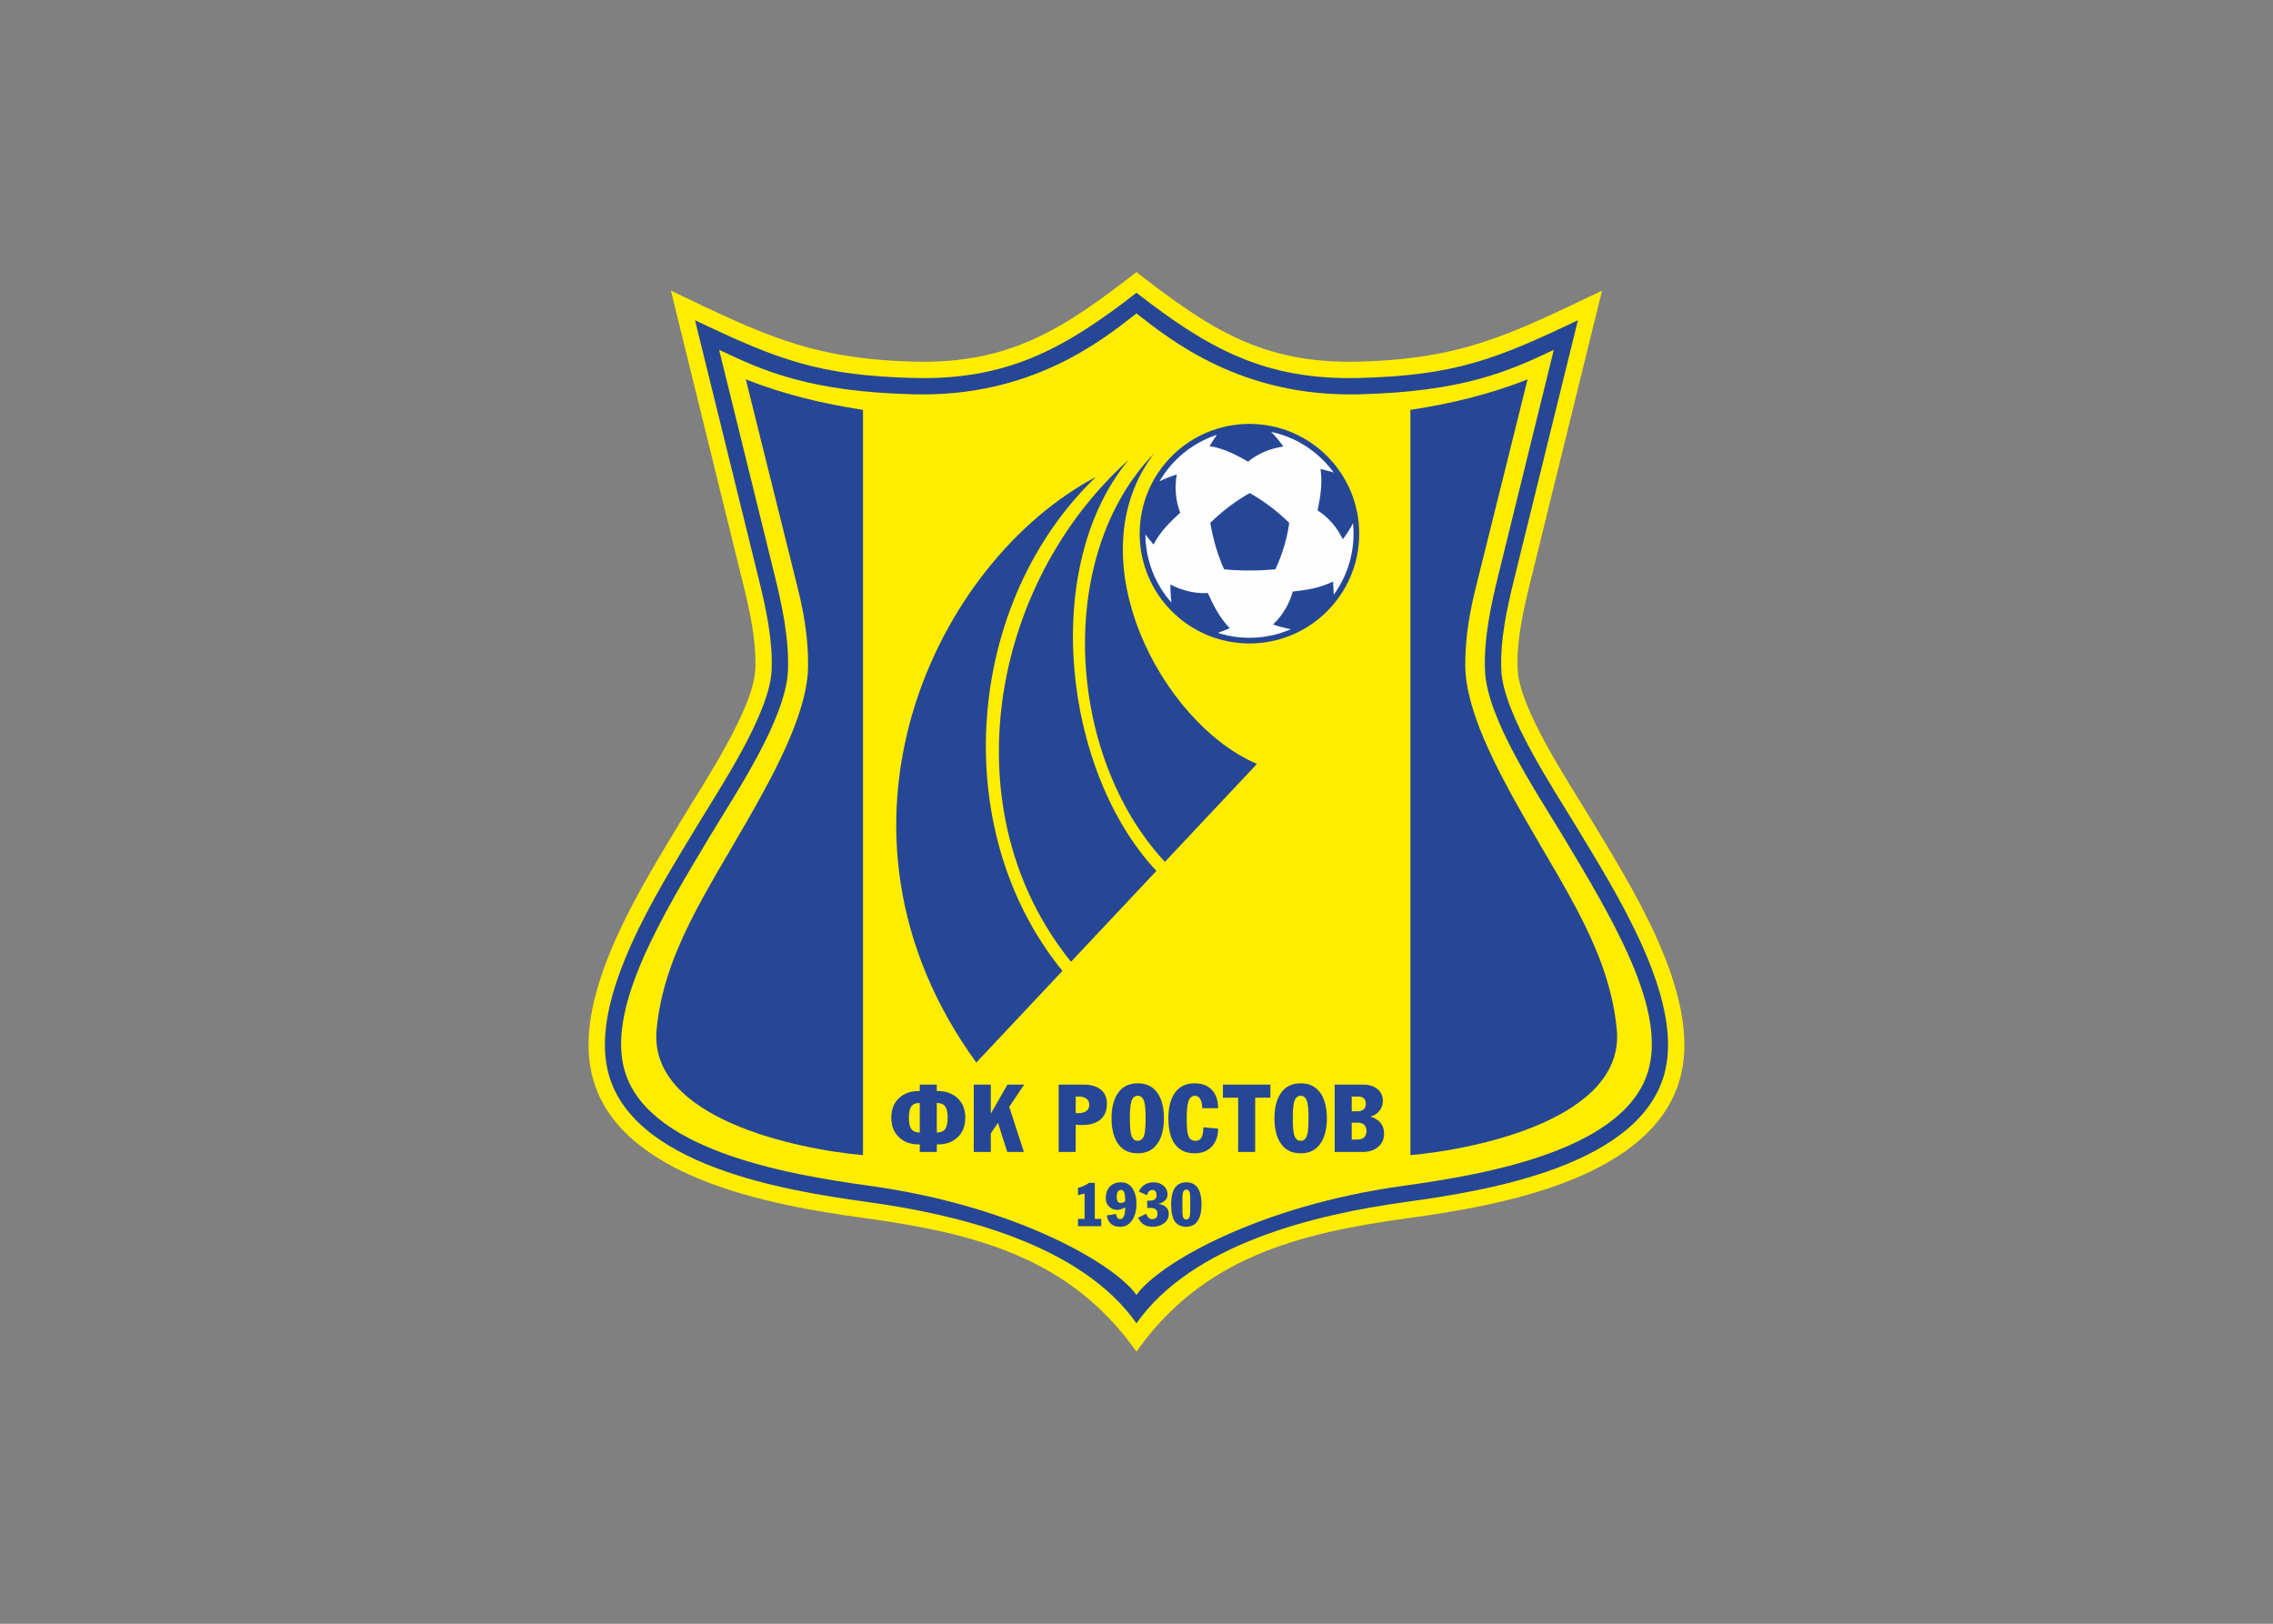 <svg clip-rule="evenodd" fill-rule="evenodd" stroke-linejoin="round" stroke-miterlimit="2" viewBox="0 0 560 400" xmlns="http://www.w3.org/2000/svg"><rect x="0" y="0" width="560" height="400" fill="#808080" stroke="none"/><g transform="matrix(1.35 0 0 1.35 144.989 67.017)"><path d="m50.452 172.644c-16.353-2.25-45.424-7.146-49.869-26.352-3.42-14.774 9.222-34.373 16.591-46.624 3.815-6.345 12.949-19.97 13.267-27.149.228-5.138-1.005-10.658-2.228-15.626l-13.175-53.503c16.532 7.882 25.371 12.497 44.544 12.962 17.431.422 27.26-6.111 40.42-16.352 13.201 10.273 22.929 16.776 40.42 16.352 19.172-.465 28.011-5.08 44.544-12.962l-13.175 53.503c-1.224 4.968-2.457 10.488-2.229 15.626.319 7.179 9.452 20.804 13.268 27.149 7.368 12.251 20.011 31.85 16.591 46.624-4.446 19.206-33.517 24.102-49.869 26.352-20.054 2.76-37.411 7.153-49.55 24.356-12.14-17.203-29.497-21.596-49.55-24.356z" fill="#ffed00"/><path d="m50.858 169.69c-14.89-2.049-43.335-6.633-47.371-24.071-3.146-13.592 9.327-32.919 16.242-44.414 4.188-6.965 13.336-20.558 13.691-28.554.24-5.42-1.024-11.238-2.312-16.471l-11.67-47.389c15.037 7.169 22.542 10.116 40.071 10.541 17.016.412 27.509-5.45 40.493-15.554 12.898 10.037 23.293 15.971 40.493 15.554 17.529-.425 25.034-3.372 40.071-10.541l-11.67 47.389c-1.289 5.232-2.553 11.051-2.312 16.471.355 7.996 9.502 21.589 13.691 28.554 6.914 11.495 19.387 30.822 16.241 44.414-4.036 17.438-32.481 22.022-47.37 24.071-16.591 2.284-38.922 7.653-49.144 22.139-10.223-14.486-32.553-19.855-49.144-22.139z" fill="#264796"/><path d="m100.002 186.658c-4.043-5.729-22.281-16.281-48.737-19.922-15.261-2.099-41.367-6.641-44.873-21.788-2.624-11.337 6.866-27.2 15.892-42.207 4.557-7.577 13.724-21.17 14.114-29.958.263-5.926-1.192-12.432-2.395-17.316l-10.164-41.275c8.185 3.903 16.645 7.661 35.598 8.121 21.512.521 34.385-9.947 40.565-14.757 6.18 4.81 19.053 15.278 40.564 14.757 18.954-.46 27.413-4.218 35.599-8.121l-10.164 41.275c-1.203 4.884-2.658 11.39-2.395 17.316.389 8.788 9.557 22.381 14.114 29.958 9.026 15.007 18.515 30.87 15.891 42.207-3.505 15.147-29.612 19.689-44.872 21.788-26.456 3.641-44.695 14.193-48.737 19.922z" fill="#ffed00"/><path d="m120.62 28.529c10.613 0 19.215 8.605 19.215 19.215 0 10.609-8.602 19.215-19.215 19.215-10.612-.003-19.215-8.605-19.215-19.215.001-10.611 8.603-19.213 19.215-19.215z" fill="#fefefe"/><g fill="#264796"><path d="m120.62 27.711c11.064 0 20.033 8.972 20.033 20.033 0 11.06-8.969 20.032-20.033 20.032-11.064-.002-20.032-8.97-20.032-20.032s8.968-20.03 20.032-20.033zm3.98 1.457c4.653.993 8.674 3.687 11.381 7.4-.818-.261-1.702-.45-2.394-.637.408 2.718-.047 5.195-.53 7.56 1.863 1.195 3.444 2.922 4.612 5.261.588-.772 1.284-1.821 1.854-2.907.062.624.094 1.258.094 1.899 0 4.163-1.342 8.012-3.613 11.143-.006-.841-.095-1.717-.131-2.414-2.459 1.227-4.955 1.558-7.354 1.832-.561 2.141-1.718 4.176-3.579 6.011.895.315 2.074.644 3.257.851-2.321 1.011-4.883 1.573-7.577 1.573-2.013 0-3.952-.314-5.772-.895.776-.263 1.555-.609 2.192-.851-1.926-1.959-3.015-4.231-4.014-6.427-2.209.128-4.505-.344-6.824-1.547-.021.935.029 2.134.191 3.308-2.937-3.318-4.732-7.669-4.767-12.44.491.662 1.062 1.298 1.491 1.83 1.267-2.439 3.092-4.176 4.872-5.804-.804-2.061-1.067-4.39-.637-6.967-.911.273-2.062.7-3.144 1.229 2.318-3.964 6.029-7.012 10.462-8.475-.494.692-.941 1.461-1.327 2.055 2.711.453 4.927 1.649 7.027 2.84 1.712-1.402 3.845-2.371 6.429-2.759-.553-.801-1.338-1.791-2.199-2.669z"/><path d="m120.674 40.329c2.542 1.431 5.007 3.274 7.201 5.446-.37 2.886-1.293 5.82-2.526 8.469-3.234.293-6.306.294-9.351 0-1.168-2.524-2.03-5.581-2.526-8.469 2.194-2.175 4.66-4.013 7.202-5.446z"/><path d="m86.492 127.523-15.72 16.724c-31.015-42.698-7.359-91.473 21.826-106.848-23.875 22.887-27.146 64.325-6.106 90.124zm12.046-93.221c-16.159 19.602-11.894 56.839 5.103 74.977l-15.585 16.581c-22.125-27.39-14.831-68.819 10.482-91.558zm4.733-1.258c-14.687 19.081 1.383 49.342 18.724 56.709l-16.802 17.875c-18.017-19.348-20.119-55.957-1.922-74.584z"/><path d="m139.285 150.453v2.694h1.018c.53 0 .921-.125 1.174-.372.254-.247.38-.566.38-.958 0-.53-.155-.904-.466-1.122-.23-.161-.569-.242-1.019-.242zm0 4.764v3.074h1.139c.415 0 .754-.099 1.019-.294.356-.265.535-.685.535-1.26 0-.46-.133-.828-.397-1.105-.265-.276-.65-.415-1.157-.415zm-3.107 5.352v-12.291h5.179c1.105 0 1.982.274 2.632.82s.975 1.252.975 2.115c0 .736-.218 1.366-.655 1.89-.437.523-.99.861-1.658 1.01.806.219 1.431.586 1.873 1.104.443.519.665 1.174.665 1.969 0 1.035-.362 1.858-1.088 2.468-.725.61-1.703.915-2.935.915zm-7.644-6.145c0 1.426.075 2.41.224 2.951.207.772.61 1.158 1.208 1.158.599 0 1.002-.381 1.209-1.14.149-.553.225-1.543.225-2.969 0-1.404-.076-2.388-.225-2.952-.207-.772-.61-1.157-1.209-1.157-.586 0-.983.38-1.19 1.139-.162.587-.242 1.577-.242 2.97zm-3.349 0c0-1.795.339-3.252 1.018-4.368.818-1.347 2.072-2.019 3.763-2.019 1.692 0 2.947.667 3.764 2.001.679 1.105 1.019 2.568 1.019 4.386 0 1.795-.34 3.251-1.019 4.367-.817 1.347-2.072 2.02-3.764 2.02-1.691 0-2.945-.668-3.763-2.002-.678-1.105-1.018-2.567-1.018-4.385zm-9.405-3.764v-2.382h8.666v2.382h-2.779v9.909h-3.108v-9.909zm-3.57 5.403 2.693.242c0 1.358-.383 2.449-1.148 3.272s-1.815 1.234-3.151 1.234c-1.726 0-2.991-.662-3.797-1.986-.656-1.081-.984-2.548-.984-4.401 0-1.773.322-3.205.966-4.299.818-1.392 2.089-2.088 3.815-2.088 1.416 0 2.504.437 3.263 1.311.691.806 1.036 1.882 1.036 3.229h-2.901c0-.564-.08-1.042-.241-1.434-.23-.552-.593-.828-1.088-.828-.598 0-1.013.403-1.242 1.209-.173.61-.259 1.582-.259 2.917 0 1.45.081 2.446.241 2.987.219.736.662 1.105 1.33 1.105.54 0 .92-.208 1.139-.622.219-.415.328-1.03.328-1.848zm-13.41-1.639c0 1.426.075 2.41.225 2.951.207.772.61 1.158 1.208 1.158s1.001-.381 1.209-1.14c.149-.553.224-1.543.224-2.969 0-1.404-.075-2.388-.224-2.952-.208-.772-.611-1.157-1.209-1.157-.587 0-.984.38-1.191 1.139-.161.587-.242 1.577-.242 2.97zm-3.349 0c0-1.795.34-3.252 1.019-4.368.817-1.347 2.071-2.019 3.763-2.019s2.947.667 3.763 2.001c.679 1.105 1.019 2.568 1.019 4.386 0 1.795-.34 3.251-1.019 4.367-.816 1.347-2.071 2.02-3.763 2.02s-2.946-.668-3.763-2.002c-.679-1.105-1.019-2.567-1.019-4.385zm-9.646 6.145v-12.291h4.626c1.232 0 2.216.276 2.952.829.817.61 1.226 1.496 1.226 2.658 0 1.335-.443 2.336-1.33 3.004-.77.587-1.829.88-3.176.88-.449 0-.846-.023-1.191-.068v4.988zm3.107-10.116v3.022h.553c.529 0 .96-.104 1.294-.312.426-.265.639-.661.639-1.191 0-.529-.207-.926-.621-1.191-.346-.218-.783-.328-1.312-.328zm-15.495-2.175v5.3l3.038-5.3h3.056l-2.727 4.057 2.675 8.234h-3.038l-1.692-5.317-1.312 1.934v3.383h-3.107v-12.291zm-12.961 8.735v-5.386c-.644 0-1.111.15-1.398.449-.392.403-.587 1.145-.587 2.227 0 1.07.19 1.812.57 2.227.299.322.771.483 1.415.483zm3.107-5.386v5.386c.645 0 1.111-.155 1.399-.466.391-.414.586-1.162.586-2.244 0-1.071-.195-1.807-.586-2.209-.3-.312-.766-.467-1.399-.467zm-8.303 2.676c0-1.485.46-2.664 1.381-3.539s2.118-1.312 3.591-1.312h.224v-1.174h3.107v1.174h.225c1.461 0 2.656.437 3.582 1.312s1.39 2.054 1.39 3.539c0 1.519-.464 2.713-1.39 3.582s-2.121 1.304-3.582 1.304h-.225v1.38h-3.107v-1.38h-.224c-1.45 0-2.63-.427-3.539-1.278-.955-.898-1.433-2.101-1.433-3.608z"/><path d="m109.1 167.429c-.237 0-.415.111-.533.333-.118.223-.177.622-.177 1.198v2.398c0 .584.057.985.171 1.204.115.218.295.327.539.327.237 0 .414-.111.532-.333.119-.222.178-.621.178-1.198v-2.398c0-.584-.057-.986-.172-1.203-.114-.219-.294-.328-.538-.328zm-2.774 2.73c0-1.191.177-2.12.532-2.786.459-.85 1.206-1.276 2.242-1.276 1.029 0 1.772.426 2.23 1.276.363.674.545 1.603.545 2.786 0 1.206-.211 2.16-.633 2.864-.481.799-1.195 1.198-2.142 1.198-1.043 0-1.787-.399-2.231-1.198-.362-.652-.543-1.606-.543-2.864zm-4.362.621v-1.331h.444c.393 0 .692-.07.899-.211.244-.17.366-.44.366-.81 0-.274-.067-.498-.199-.671-.134-.175-.319-.261-.555-.261-.252 0-.461.086-.628.261-.166.173-.29.405-.371.693l-1.487-.655c.236-.547.591-.967 1.065-1.259s1.014-.439 1.62-.439c.703 0 1.295.197 1.776.589.518.421.777.973.777 1.653 0 .452-.174.832-.522 1.143-.303.273-.699.459-1.187.555.584.081 1.039.259 1.365.533.377.31.566.743.566 1.298 0 .747-.319 1.34-.955 1.776-.562.384-1.232.577-2.008.577-.622 0-1.149-.135-1.582-.405-.433-.271-.782-.686-1.049-1.248l1.455-.721c.184.399.358.661.521.787.163.125.355.189.577.189.651 0 .977-.319.977-.955 0-.444-.141-.748-.422-.91-.199-.118-.515-.178-.943-.178zm-4.017-1.187c0-.658-.034-1.125-.1-1.398-.111-.466-.333-.699-.666-.699-.296 0-.51.144-.643.433-.097.214-.144.488-.144.821 0 .355.059.631.177.827.119.195.322.293.61.293.126 0 .256-.025.389-.077s.259-.119.377-.2zm-3.363 2.552 1.699-.266c.037.274.099.485.188.633.126.207.314.311.566.311.296 0 .522-.184.677-.55.156-.366.233-.904.233-1.614-.236.14-.483.254-.738.344-.255.089-.505.133-.749.133-.555 0-1.038-.198-1.448-.594-.411-.396-.616-.898-.616-1.504 0-.888.244-1.6.732-2.136.489-.536 1.173-.805 2.053-.805.977 0 1.717.437 2.22 1.31.407.71.61 1.591.61 2.641 0 1.072-.222 1.994-.666 2.763-.539.94-1.309 1.41-2.308 1.41-1.398 0-2.216-.692-2.453-2.076zm-2.186-5.936v6.569h1.177v1.332h-4.24v-1.332h1.199v-4.616l-1.199.288v-1.343c.252-.036.596-.151 1.033-.344.488-.214.787-.399.898-.554z"/><path d="m50.095 25.149c-7.484-1.148-14.361-2.81-21.385-5.556l9.529 38.3c1.569 6.306 1.843 10.613 1.836 13.941-.017 8.077-5.669 18.761-10.705 27.592-7.863 13.789-15.645 24.985-16.94 38.807-1.517 16.185 25.443 21.817 37.665 22.914z"/><path d="m149.994 25.149c7.484-1.148 14.361-2.81 21.385-5.556l-9.529 38.3c-1.569 6.306-1.843 10.613-1.836 13.941.018 8.077 5.669 18.761 10.705 27.592 7.863 13.789 15.645 24.985 16.94 38.807 1.516 16.185-25.443 21.817-37.665 22.914z"/></g></g></svg>